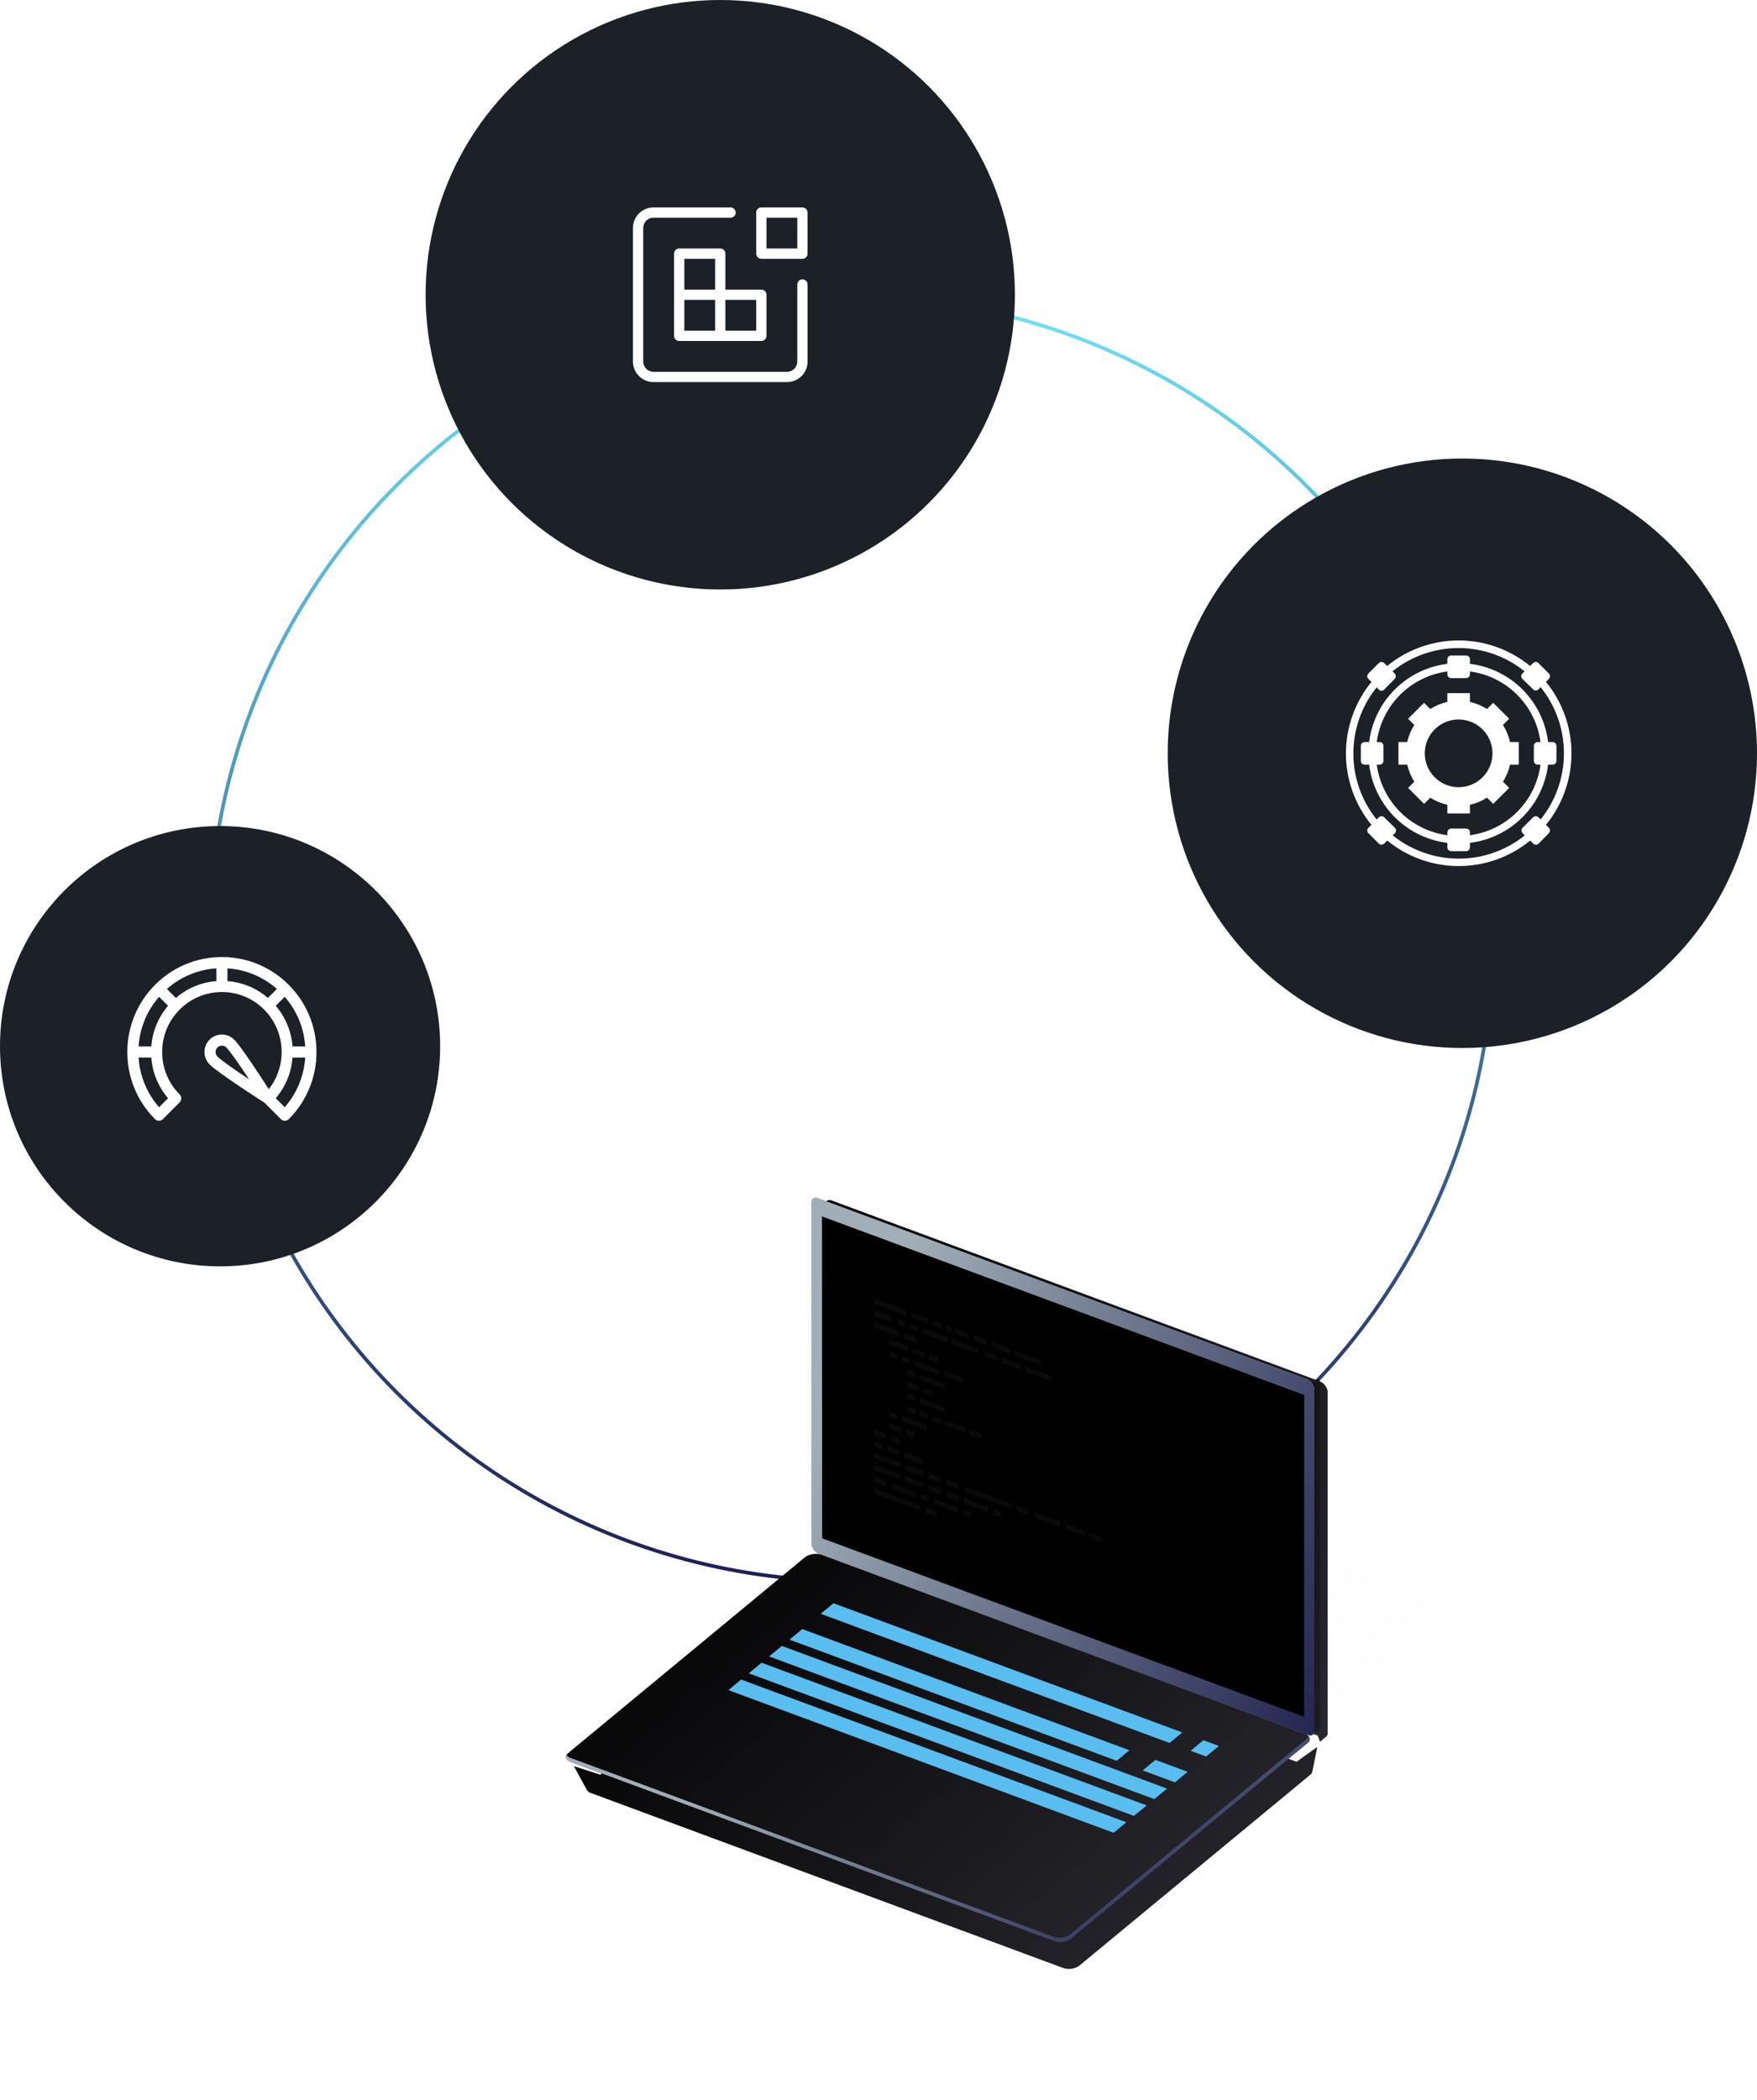 <svg width="483" height="577" viewBox="0 0 483 577" fill="none" xmlns="http://www.w3.org/2000/svg">
<circle cx="234" cy="258" r="176.5" stroke="url(#paint0_linear_565_236)"/>
<g clip-path="url(#clip0_565_236)">
<g filter="url(#filter0_d_565_236)">
<path d="M224.901 422.817L224.853 329.702L223.528 329.397L225.21 328.054C225.414 327.898 225.659 327.802 225.915 327.777C226.171 327.752 226.43 327.8 226.66 327.914L360.863 377.602C361.434 377.843 361.929 378.231 362.3 378.726C362.671 379.221 362.904 379.805 362.975 380.419L362.976 474.262C362.992 474.464 362.955 474.666 362.869 474.849C362.783 475.033 362.651 475.191 362.485 475.308L360.855 476.643L360.26 475.008L360.363 474.991L226.972 425.651C226.408 425.402 225.919 425.009 225.555 424.512C225.192 424.014 224.966 423.43 224.901 422.817Z" fill="url(#paint1_linear_565_236)"/>
</g>
<path d="M360.583 380.137L362.443 378.911C362.748 379.343 362.926 379.852 362.958 380.38L362.976 474.262C362.992 474.464 362.956 474.666 362.869 474.85C362.783 475.033 362.651 475.191 362.486 475.308L360.855 476.643L360.26 475.008L360.363 474.991L353.576 472.501L360.583 380.137Z" fill="url(#paint2_linear_565_236)"/>
<path d="M225.289 427.111L359.491 476.789C360.532 477.174 361.284 476.729 361.283 475.723L361.274 381.839C361.201 381.226 360.967 380.644 360.596 380.149C360.226 379.655 359.732 379.266 359.163 379.023L224.89 329.293C223.849 328.909 223.097 329.354 223.097 330.359L223.106 424.243C223.178 424.873 223.418 425.472 223.803 425.976C224.187 426.481 224.7 426.873 225.289 427.111Z" fill="url(#paint3_linear_565_236)"/>
<path d="M225.289 427.111L359.491 476.789C360.532 477.174 361.284 476.729 361.283 475.723L361.274 381.839C361.201 381.226 360.967 380.644 360.596 380.149C360.226 379.655 359.732 379.266 359.163 379.023L224.89 329.293C223.849 328.909 223.097 329.354 223.097 330.359L223.106 424.243C223.178 424.873 223.418 425.472 223.803 425.976C224.187 426.481 224.7 426.873 225.289 427.111Z" fill="url(#paint4_linear_565_236)"/>
<path d="M225.968 334.275L358.529 383.353L358.493 471.784L226.011 422.735L225.968 334.275Z" fill="#010101"/>
<g filter="url(#filter1_d_565_236)">
<path d="M155.755 483.348L163.026 485.692L223.392 435.814C224.031 435.383 224.761 435.108 225.526 435.01C226.29 434.911 227.067 434.993 227.794 435.248L354.459 482.151C355.458 481.346 360.132 478.067 360.132 478.067L358.764 484.828C358.697 485.179 358.5 485.492 358.213 485.705L294.626 538.234C293.989 538.664 293.26 538.94 292.498 539.038C291.735 539.136 290.96 539.054 290.235 538.799L160.546 490.768C160.053 490.64 159.624 490.336 159.34 489.915L155.755 483.348Z" fill="url(#paint5_linear_565_236)"/>
</g>
<path d="M156.96 484.201L289.806 533.39C290.549 533.651 291.344 533.735 292.127 533.636C292.909 533.536 293.658 533.256 294.312 532.816L359.438 478.978C360.471 478.126 360.162 476.993 358.68 476.45L225.881 427.286C225.138 427.024 224.343 426.94 223.56 427.04C222.778 427.14 222.029 427.42 221.375 427.859L156.249 481.698C155.175 482.557 155.515 483.685 156.96 484.201Z" fill="url(#paint6_linear_565_236)"/>
<path d="M156.765 483.05L289.609 532.228C290.352 532.489 291.147 532.574 291.93 532.474C292.712 532.374 293.46 532.094 294.115 531.654L359.24 477.816C359.463 477.649 359.638 477.426 359.746 477.17C359.861 477.304 359.946 477.462 359.993 477.632C360.041 477.802 360.05 477.981 360.021 478.155C359.992 478.33 359.925 478.496 359.825 478.641C359.725 478.787 359.594 478.909 359.441 478.999L294.316 532.837C293.661 533.277 292.913 533.557 292.13 533.657C291.348 533.757 290.553 533.672 289.809 533.411L156.96 484.202C155.832 483.801 155.395 483.039 155.694 482.3C155.981 482.637 156.35 482.895 156.765 483.05Z" fill="url(#paint7_linear_565_236)"/>
<g opacity="0.11">
<g opacity="0.11">
<path opacity="0.11" d="M226.044 427.184L373.931 481.939C374.758 482.233 375.643 482.329 376.515 482.218C377.386 482.107 378.219 481.792 378.946 481.3L451.525 421.373C452.678 420.415 452.29 419.126 450.678 418.564L302.769 363.802C301.94 363.508 301.053 363.413 300.18 363.524C299.307 363.635 298.472 363.95 297.743 364.443L225.164 424.371C224.044 425.333 224.416 426.593 226.044 427.184Z" fill="url(#paint8_linear_565_236)"/>
<path opacity="0.11" d="M255.224 420.226L362.285 459.86L358.795 462.738L251.734 423.103L255.224 420.226Z" fill="url(#paint9_radial_565_236)"/>
<path opacity="0.11" d="M264.489 412.559L366.253 450.235L362.775 453.121L261.011 415.445L264.489 412.559Z" fill="url(#paint10_radial_565_236)"/>
<path opacity="0.11" d="M373.859 453.051L383.356 456.573L379.877 459.449L370.369 455.928L373.859 453.051Z" fill="url(#paint11_linear_565_236)"/>
<path opacity="0.11" d="M367.467 461.775L374.089 464.229L370.599 467.107L363.979 464.663L367.467 461.775Z" fill="url(#paint12_linear_565_236)"/>
<path opacity="0.11" d="M270.306 407.763L389.171 451.766L385.681 454.644L266.816 410.64L270.306 407.763Z" fill="url(#paint13_radial_565_236)"/>
<path opacity="0.11" d="M276.11 402.958L394.976 446.962L391.498 449.848L272.631 405.834L276.11 402.958Z" fill="url(#paint14_radial_565_236)"/>
<path opacity="0.11" d="M281.927 398.163L400.793 442.166L397.303 445.044L278.437 401.04L281.927 398.163Z" fill="url(#paint15_radial_565_236)"/>
</g>
</g>
<path d="M225.625 443.478L321.514 478.975L325.012 476.085L229.122 440.578L225.625 443.478Z" fill="url(#paint16_linear_565_236)"/>
<path d="M217.027 450.576L306.974 483.875L310.471 480.975L220.534 447.674L217.027 450.576Z" fill="url(#paint17_linear_565_236)"/>
<path d="M211.425 455.198L317.331 494.404L320.829 491.515L214.934 452.307L211.425 455.198Z" fill="url(#paint18_linear_565_236)"/>
<path d="M205.835 459.829L311.729 499.026L315.238 496.135L209.342 456.927L205.835 459.829Z" fill="url(#paint19_linear_565_236)"/>
<path d="M200.233 464.451L306.138 503.657L309.635 500.757L203.74 461.549L200.233 464.451Z" fill="url(#paint20_linear_565_236)"/>
<path d="M327.299 481.126L331.565 482.699L335.074 479.808L330.806 478.225L327.299 481.126Z" fill="url(#paint21_linear_565_236)"/>
<path d="M314.128 486.524L322.978 489.796L326.476 486.906L317.635 483.622L314.128 486.524Z" fill="url(#paint22_linear_565_236)"/>
<g opacity="0.5">
<path opacity="0.5" d="M240.303 358.258L249.065 361.513L249.067 360.084L240.296 356.841L240.303 358.258Z" fill="#252525"/>
<path opacity="0.5" d="M250.478 362.024L255.245 363.798L255.247 362.369L250.471 360.608L250.478 362.024Z" fill="#252525"/>
<path opacity="0.5" d="M262.68 366.548L266.132 367.825L266.136 366.406L262.672 365.121L262.68 366.548Z" fill="#252525"/>
<path opacity="0.5" d="M260.156 365.611L261.333 366.046L261.336 364.628L260.157 364.182L260.156 365.611Z" fill="#252525"/>
<path opacity="0.5" d="M256.67 364.318L258.821 365.118L258.812 363.69L256.673 362.9L256.67 364.318Z" fill="#252525"/>
<path opacity="0.5" d="M248.407 367.762L251.871 369.048L251.862 367.621L248.41 366.344L248.407 367.762Z" fill="#252525"/>
<path opacity="0.5" d="M240.303 364.766L247.071 367.269L247.075 365.85L240.305 363.337L240.303 364.766Z" fill="#252525"/>
<path opacity="0.5" d="M252.95 385.669L259.719 388.183L259.711 386.756L252.943 384.253L252.95 385.669Z" fill="#252525"/>
<path opacity="0.5" d="M249.463 384.376L251.604 385.177L251.606 383.749L249.467 382.958L249.463 384.376Z" fill="#252525"/>
<path opacity="0.5" d="M252.908 379.168L259.677 381.681L259.669 380.254L252.901 377.751L252.908 379.168Z" fill="#252525"/>
<path opacity="0.5" d="M249.421 377.875L251.562 378.676L251.564 377.248L249.414 376.459L249.421 377.875Z" fill="#252525"/>
<path opacity="0.5" d="M253.032 413.74L240.275 409.014L240.273 410.443L253.03 415.169L253.032 413.74Z" fill="#252525"/>
<path opacity="0.5" d="M257.526 415.412L254.369 414.244L254.365 415.663L257.523 416.831L257.526 415.412Z" fill="#252525"/>
<path opacity="0.5" d="M278.159 413.289L265.413 408.561L265.412 409.99L278.166 414.706L278.159 413.289Z" fill="#252525"/>
<path opacity="0.5" d="M282.652 414.95L279.505 413.78L279.503 415.209L282.661 416.377L282.652 414.95Z" fill="#252525"/>
<path opacity="0.5" d="M243.73 407.053L240.276 405.766L240.274 407.195L243.737 408.47L243.73 407.053Z" fill="#252525"/>
<path opacity="0.5" d="M263.572 407.9L260.118 406.613L260.117 408.041L263.569 409.319L263.572 407.9Z" fill="#252525"/>
<path opacity="0.5" d="M251.845 410.058L245.075 407.545L245.072 408.963L251.842 411.477L251.845 410.058Z" fill="#252525"/>
<path opacity="0.5" d="M255.319 411.342L253.18 410.551L253.177 411.97L255.318 412.771L255.319 411.342Z" fill="#252525"/>
<path opacity="0.5" d="M263.492 414.369L256.722 411.856L256.72 413.285L263.488 415.788L263.492 414.369Z" fill="#252525"/>
<path opacity="0.5" d="M266.976 415.651L264.827 414.862L264.834 416.279L266.974 417.08L266.976 415.651Z" fill="#252525"/>
<path opacity="0.5" d="M263.571 411.149L260.118 409.861L260.116 411.29L263.578 412.565L263.571 411.149Z" fill="#252525"/>
<path opacity="0.5" d="M271.687 414.154L264.917 411.64L264.915 413.069L271.683 415.572L271.687 414.154Z" fill="#252525"/>
<path opacity="0.5" d="M275.163 415.448L273.022 414.647L273.02 416.076L275.17 416.865L275.163 415.448Z" fill="#252525"/>
<path opacity="0.5" d="M247.341 405.14L240.277 402.517L240.275 403.946L247.347 406.557L247.341 405.14Z" fill="#252525"/>
<path opacity="0.5" d="M253.792 407.527L248.686 405.631L248.684 407.06L253.8 408.954L253.792 407.527Z" fill="#252525"/>
<path opacity="0.5" d="M258.591 409.305L255.129 408.03L255.136 409.447L258.588 410.724L258.591 409.305Z" fill="#252525"/>
<path opacity="0.5" d="M291.501 418.212L284.428 415.602L284.435 417.019L291.499 419.641L291.501 418.212Z" fill="#252525"/>
<path opacity="0.5" d="M297.954 420.61L292.838 418.715L292.845 420.132L297.95 422.028L297.954 420.61Z" fill="#252525"/>
<path opacity="0.5" d="M302.743 422.39L299.289 421.103L299.287 422.532L302.75 423.807L302.743 422.39Z" fill="#252525"/>
<path opacity="0.5" d="M281.898 376.909L288.972 379.529L288.974 378.1L281.901 375.49L281.898 376.909Z" fill="#252525"/>
<path opacity="0.5" d="M275.447 374.521L280.563 376.415L280.564 374.987L275.448 373.092L275.447 374.521Z" fill="#252525"/>
<path opacity="0.5" d="M270.657 372.74L274.109 374.017L274.113 372.599L270.661 371.322L270.657 372.74Z" fill="#252525"/>
<path opacity="0.5" d="M278.965 372.559L286.029 375.181L286.03 373.753L278.966 371.13L278.965 372.559Z" fill="#252525"/>
<path opacity="0.5" d="M272.513 370.171L277.629 372.066L277.621 370.639L272.515 368.742L272.513 370.171Z" fill="#252525"/>
<path opacity="0.5" d="M267.724 368.391L271.176 369.668L271.179 368.25L267.717 366.974L267.724 368.391Z" fill="#252525"/>
<path opacity="0.5" d="M253.96 382.81L256.349 383.696L256.342 382.279L253.953 381.393L253.96 382.81Z" fill="#252525"/>
<path opacity="0.5" d="M249.467 381.148L252.615 382.318L252.616 380.89L249.459 379.721L249.467 381.148Z" fill="#252525"/>
<path opacity="0.5" d="M247.386 401.904L240.322 399.282L240.319 400.7L247.383 403.322L247.386 401.904Z" fill="#252525"/>
<path opacity="0.5" d="M253.837 404.291L248.721 402.397L248.73 403.824L253.834 405.71L253.837 404.291Z" fill="#252525"/>
<path opacity="0.5" d="M258.637 406.07L255.173 404.784L255.181 406.211L258.633 407.489L258.637 406.07Z" fill="#252525"/>
<path opacity="0.5" d="M242.701 396.92L240.312 396.034L240.319 397.451L242.708 398.337L242.701 396.92Z" fill="#252525"/>
<path opacity="0.5" d="M247.194 398.581L244.047 397.411L244.043 398.83L247.201 399.998L247.194 398.581Z" fill="#252525"/>
<path opacity="0.5" d="M253.623 400.962L248.54 399.073L248.538 400.502L253.62 402.381L253.623 400.962Z" fill="#252525"/>
<path opacity="0.5" d="M255.442 373.595L257.82 374.483L257.824 373.064L255.435 372.178L255.442 373.595Z" fill="#252525"/>
<path opacity="0.5" d="M250.939 371.936L254.096 373.104L254.1 371.685L250.942 370.517L250.939 371.936Z" fill="#252525"/>
<path opacity="0.5" d="M244.52 369.553L249.604 371.443L249.605 370.014L244.524 368.135L244.52 369.553Z" fill="#252525"/>
<path opacity="0.5" d="M259.623 378.167L264.704 380.046L264.708 378.627L259.624 376.738L259.623 378.167Z" fill="#252525"/>
<path opacity="0.5" d="M251.346 375.337L258.204 377.868L258.197 376.451L251.348 373.909L251.346 375.337Z" fill="#252525"/>
<path opacity="0.5" d="M247.86 374.045L250.009 374.834L250.012 373.416L247.861 372.617L247.86 374.045Z" fill="#252525"/>
<path opacity="0.5" d="M244.52 372.802L246.671 373.601L246.662 372.174L244.523 371.384L244.52 372.802Z" fill="#252525"/>
<path opacity="0.5" d="M247.969 390.577L254.738 393.091L254.742 391.672L247.972 389.159L247.969 390.577Z" fill="#252525"/>
<path opacity="0.5" d="M244.484 389.295L246.633 390.084L246.627 388.668L244.486 387.867L244.484 389.295Z" fill="#252525"/>
<path opacity="0.5" d="M249.023 394.229L251.41 395.105L251.413 393.687L249.025 392.801L249.023 394.229Z" fill="#252525"/>
<path opacity="0.5" d="M256.274 390.386L258.663 391.272L258.656 389.855L256.278 388.967L256.274 390.386Z" fill="#252525"/>
<path opacity="0.5" d="M259.681 391.649L265.408 393.768L265.401 392.351L259.673 390.222L259.681 391.649Z" fill="#252525"/>
<path opacity="0.5" d="M266.417 394.147L269.834 395.409L269.825 393.982L266.418 392.719L266.417 394.147Z" fill="#252525"/>
<path opacity="0.5" d="M244.528 392.558L247.686 393.726L247.689 392.307L244.532 391.139L244.528 392.558Z" fill="#252525"/>
<path opacity="0.5" d="M244.811 395.854L247.2 396.74L247.201 395.311L244.813 394.425L244.811 395.854Z" fill="#252525"/>
<path opacity="0.5" d="M240.316 394.182L243.474 395.35L243.467 393.934L240.32 392.763L240.316 394.182Z" fill="#252525"/>
<path opacity="0.5" d="M252.812 389.11L254.951 389.901L254.954 388.483L252.803 387.683L252.812 389.11Z" fill="#252525"/>
<path opacity="0.5" d="M249.461 387.869L251.612 388.668L251.604 387.241L249.465 386.451L249.461 387.869Z" fill="#252525"/>
<path opacity="0.5" d="M261.773 369.453L269.085 372.16L269.086 370.732L261.775 368.024L261.773 369.453Z" fill="#252525"/>
<path opacity="0.5" d="M253.578 366.419L260.436 368.949L260.429 367.532L253.58 364.99L253.578 366.419Z" fill="#252525"/>
<path opacity="0.5" d="M250.102 365.125L252.241 365.916L252.245 364.497L250.094 363.698L250.102 365.125Z" fill="#252525"/>
<path opacity="0.5" d="M246.752 363.884L248.903 364.683L248.894 363.256L246.755 362.465L246.752 363.884Z" fill="#252525"/>
<path opacity="0.5" d="M244.929 363.209L240.3 361.496L240.302 360.067L244.931 361.78L244.929 363.209Z" fill="#252525"/>
</g>
</g>
<circle cx="198" cy="81" r="81" fill="#1C2128"/>
<path d="M199.412 79.588H209.294C210.074 79.588 210.706 80.22 210.706 81V92.294C210.706 93.074 210.074 93.706 209.294 93.706H186.706C185.926 93.706 185.294 93.074 185.294 92.294V69.706C185.294 68.926 185.926 68.294 186.706 68.294H198C198.78 68.294 199.412 68.926 199.412 69.706V79.588ZM188.118 90.882H196.588V82.412H188.118V90.882ZM188.118 71.118V79.588H196.588V71.118H188.118ZM199.412 90.882H207.882V82.412H199.412V90.882ZM209.294 57H220.588C221.368 57 222 57.632 222 58.412V69.706C222 70.486 221.368 71.118 220.588 71.118H209.294C208.514 71.118 207.882 70.486 207.882 69.706V58.412C207.882 57.632 208.514 57 209.294 57ZM210.706 59.824V68.294H219.176V59.824H210.706ZM219.176 78.177C219.176 77.397 219.808 76.765 220.588 76.765C221.368 76.765 222 77.397 222 78.177V99.353C222 102.472 219.472 105 216.353 105H179.647C176.528 105 174 102.472 174 99.353V62.647C174 59.528 176.528 57 179.647 57H200.823C201.603 57 202.235 57.632 202.235 58.412C202.235 59.191 201.603 59.824 200.823 59.824H179.647C178.088 59.824 176.823 61.088 176.823 62.647V99.353C176.823 100.912 178.088 102.177 179.647 102.177H216.353C217.912 102.177 219.176 100.912 219.176 99.353V78.177Z" fill="white"/>
<circle cx="402" cy="207" r="81" fill="#1C2128"/>
<path d="M413.159 199.225L414.875 197.519L410.481 193.125L408.775 194.841C407.339 193.917 405.749 193.255 404.081 192.887V190.478H397.878V192.887C396.209 193.255 394.62 193.917 393.184 194.841L391.478 193.125L387.084 197.519L388.8 199.225C387.875 200.661 387.214 202.251 386.846 203.919H384.437V210.122H386.846C387.214 211.791 387.875 213.38 388.8 214.816L387.084 216.522L391.478 220.906L393.184 219.2C394.62 220.125 396.209 220.786 397.878 221.154V223.563H404.081V221.154C405.749 220.786 407.339 220.125 408.775 219.2L410.481 220.906L414.875 216.522L413.159 214.816C414.083 213.38 414.745 211.791 415.113 210.122H417.522V203.919H415.113C414.745 202.251 414.083 200.661 413.159 199.225ZM400.979 216.326C399.139 216.326 397.34 215.78 395.81 214.758C394.279 213.735 393.087 212.282 392.383 210.582C391.678 208.881 391.494 207.01 391.853 205.205C392.212 203.4 393.098 201.742 394.4 200.441C395.701 199.14 397.359 198.253 399.164 197.894C400.969 197.535 402.84 197.72 404.54 198.424C406.241 199.128 407.694 200.321 408.716 201.851C409.739 203.381 410.284 205.18 410.284 207.021C410.284 209.489 409.304 211.855 407.559 213.6C405.814 215.345 403.447 216.326 400.979 216.326Z" fill="white"/>
<path d="M425.793 186.55C425.889 186.453 425.965 186.338 426.016 186.212C426.067 186.086 426.093 185.952 426.093 185.815C426.092 185.544 425.984 185.284 425.793 185.092L422.908 182.207C422.715 182.015 422.453 181.906 422.179 181.906C421.906 181.906 421.644 182.015 421.45 182.207L420.623 183.014C415.081 178.478 408.141 176 400.979 176C393.818 176 386.877 178.478 381.335 183.014L380.508 182.207C380.412 182.111 380.297 182.036 380.171 181.984C380.045 181.933 379.91 181.907 379.774 181.907C379.503 181.908 379.243 182.016 379.05 182.207L376.166 185.092C375.975 185.284 375.867 185.544 375.866 185.815C375.865 185.952 375.891 186.086 375.943 186.212C375.994 186.338 376.07 186.453 376.166 186.55L377.014 187.397C372.478 192.939 370 199.88 370 207.041C370 214.203 372.478 221.143 377.014 226.685L376.166 227.492C376.07 227.588 375.994 227.703 375.943 227.829C375.891 227.955 375.865 228.09 375.866 228.226C375.867 228.497 375.975 228.757 376.166 228.95L379.05 231.834C379.243 232.025 379.503 232.133 379.774 232.134C379.91 232.135 380.045 232.109 380.171 232.057C380.297 232.006 380.412 231.93 380.508 231.834L381.356 230.986C386.898 235.522 393.839 238 401 238C408.161 238 415.102 235.522 420.644 230.986L421.492 231.834C421.588 231.93 421.703 232.006 421.829 232.057C421.955 232.109 422.09 232.135 422.226 232.134C422.497 232.133 422.757 232.025 422.95 231.834L425.793 228.95C425.984 228.757 426.092 228.497 426.093 228.226C426.093 228.09 426.067 227.955 426.016 227.829C425.965 227.703 425.889 227.588 425.793 227.492L424.986 226.665C429.522 221.123 432 214.182 432 207.021C432 199.859 429.522 192.919 424.986 187.377L425.793 186.55ZM429.928 207.021C429.926 213.627 427.664 220.033 423.518 225.176L422.908 224.597C422.715 224.404 422.453 224.296 422.179 224.296C421.906 224.296 421.644 224.404 421.45 224.597L418.556 227.492C418.363 227.686 418.255 227.948 418.255 228.221C418.255 228.494 418.363 228.756 418.556 228.95L419.166 229.56C414.021 233.702 407.615 235.96 401.01 235.96C394.406 235.96 388 233.702 382.855 229.56L383.465 228.95C383.658 228.756 383.766 228.494 383.766 228.221C383.766 227.948 383.658 227.686 383.465 227.492L380.508 224.597C380.314 224.404 380.052 224.296 379.779 224.296C379.506 224.296 379.244 224.404 379.05 224.597L378.44 225.207C374.298 220.063 372.04 213.656 372.04 207.052C372.04 200.447 374.298 194.041 378.44 188.896L379.05 189.506C379.244 189.699 379.506 189.807 379.779 189.807C380.052 189.807 380.314 189.699 380.508 189.506L383.403 186.55C383.596 186.356 383.704 186.094 383.704 185.821C383.704 185.547 383.596 185.285 383.403 185.092L382.793 184.482C387.937 180.34 394.344 178.081 400.948 178.081C407.553 178.081 413.959 180.34 419.104 184.482L418.494 185.092C418.301 185.285 418.193 185.547 418.193 185.821C418.193 186.094 418.301 186.356 418.494 186.55L421.45 189.444C421.644 189.637 421.906 189.745 422.179 189.745C422.453 189.745 422.715 189.637 422.908 189.444L423.518 188.834C427.671 193.986 429.933 200.404 429.928 207.021Z" fill="white"/>
<path d="M404.081 182.424V181.173C404.081 180.899 403.972 180.636 403.778 180.442C403.584 180.248 403.321 180.139 403.047 180.139H398.912C398.637 180.139 398.374 180.248 398.18 180.442C397.987 180.636 397.878 180.899 397.878 181.173V182.424C392.41 183.094 387.323 185.574 383.428 189.469C379.533 193.365 377.053 198.451 376.383 203.919H375.132C374.858 203.919 374.595 204.028 374.401 204.222C374.207 204.416 374.098 204.679 374.098 204.953V209.088C374.098 209.363 374.207 209.626 374.401 209.82C374.595 210.013 374.858 210.122 375.132 210.122H376.383C377.053 215.59 379.533 220.677 383.428 224.572C387.323 228.467 392.41 230.947 397.878 231.617V232.868C397.878 233.142 397.987 233.405 398.18 233.599C398.374 233.793 398.637 233.902 398.912 233.902H403.047C403.321 233.902 403.584 233.793 403.778 233.599C403.972 233.405 404.081 233.142 404.081 232.868V231.617C409.549 230.947 414.635 228.467 418.531 224.572C422.426 220.677 424.906 215.59 425.576 210.122H426.827C427.101 210.122 427.364 210.013 427.558 209.82C427.752 209.626 427.861 209.363 427.861 209.088V204.953C427.861 204.679 427.752 204.416 427.558 204.222C427.364 204.028 427.101 203.919 426.827 203.919H425.576C424.906 198.451 422.426 193.365 418.531 189.469C414.635 185.574 409.549 183.094 404.081 182.424ZM422.691 210.122H423.487C422.832 215.039 420.576 219.603 417.069 223.11C413.562 226.617 408.998 228.873 404.081 229.529V228.733C404.081 228.458 403.972 228.195 403.778 228.001C403.584 227.808 403.321 227.699 403.047 227.699H398.912C398.637 227.699 398.374 227.808 398.18 228.001C397.987 228.195 397.878 228.458 397.878 228.733V229.529C392.961 228.873 388.397 226.617 384.89 223.11C381.383 219.603 379.127 215.039 378.471 210.122H379.267C379.542 210.122 379.805 210.013 379.999 209.82C380.192 209.626 380.301 209.363 380.301 209.088V204.953C380.301 204.679 380.192 204.416 379.999 204.222C379.805 204.028 379.542 203.919 379.267 203.919H378.471C379.127 199.002 381.383 194.438 384.89 190.931C388.397 187.424 392.961 185.168 397.878 184.513V185.309C397.878 185.583 397.987 185.846 398.18 186.04C398.374 186.234 398.637 186.343 398.912 186.343H403.047C403.321 186.343 403.584 186.234 403.778 186.04C403.972 185.846 404.081 185.583 404.081 185.309V184.513C408.998 185.168 413.562 187.424 417.069 190.931C420.576 194.438 422.832 199.002 423.487 203.919H422.691C422.417 203.919 422.154 204.028 421.96 204.222C421.766 204.416 421.657 204.679 421.657 204.953V209.088C421.657 209.363 421.766 209.626 421.96 209.82C422.154 210.013 422.417 210.122 422.691 210.122Z" fill="white"/>
<circle cx="60.5" cy="287.5" r="60.5" fill="#1C2128"/>
<path d="M61 263C46.625 263 35 274.695 35 289.1C35 296.067 37.706 302.621 42.619 307.552C42.916 307.851 43.306 308 43.696 308C44.086 308 44.476 307.851 44.773 307.552L49.388 302.92C49.982 302.322 49.982 301.354 49.388 300.757C48.083 299.447 44.596 295.553 44.574 289.099C44.575 279.929 51.993 272.611 61 272.611C70.13 272.611 77.425 280.051 77.426 289.099C77.413 292.938 76.15 296.455 73.89 299.317C71.542 295.661 66.3 287.625 64.385 285.702C62.498 283.809 59.468 283.843 57.615 285.702C55.725 287.6 55.767 290.642 57.615 292.498C59.904 294.796 70.892 301.863 72.733 303.041L77.227 307.552C77.524 307.851 77.914 308 78.304 308C78.694 308 79.084 307.851 79.381 307.552C84.294 302.621 87 296.067 87 289.1C87 274.668 75.348 263 61 263ZM46.197 301.797L43.731 304.273C40.389 300.452 38.426 295.698 38.096 290.629H41.586C41.903 294.765 43.507 298.646 46.197 301.797ZM41.586 287.571H38.096C38.425 282.502 40.389 277.748 43.731 273.927L46.197 276.403C43.504 279.555 41.903 283.434 41.586 287.571ZM59.477 269.611C55.356 269.929 51.491 271.537 48.351 274.24L45.885 271.764C49.692 268.409 54.427 266.439 59.477 266.108V269.611ZM59.77 290.335C59.085 289.648 59.095 288.542 59.77 287.865C60.448 287.184 61.552 287.184 62.23 287.865C62.23 287.865 62.23 287.865 62.23 287.865C63.323 288.962 66.031 292.905 68.485 296.613C64.79 294.15 60.862 291.432 59.77 290.335ZM62.523 269.611V266.108C67.573 266.439 72.308 268.409 76.115 271.764L73.649 274.24C70.509 271.537 66.644 269.929 62.523 269.611ZM75.803 276.403L78.269 273.927C81.611 277.748 83.574 282.502 83.904 287.571H80.415C80.097 283.434 78.496 279.555 75.803 276.403ZM78.269 304.273L75.803 301.797C78.493 298.646 80.097 294.765 80.414 290.629H83.904C83.574 295.698 81.611 300.452 78.269 304.273Z" fill="white"/>
<defs>
<filter id="filter0_d_565_236" x="221.528" y="325.771" width="147.452" height="156.872" filterUnits="userSpaceOnUse" color-interpolation-filters="sRGB">
<feFlood flood-opacity="0" result="BackgroundImageFix"/>
<feColorMatrix in="SourceAlpha" type="matrix" values="0 0 0 0 0 0 0 0 0 0 0 0 0 0 0 0 0 0 127 0" result="hardAlpha"/>
<feOffset dx="2" dy="2"/>
<feGaussianBlur stdDeviation="2"/>
<feComposite in2="hardAlpha" operator="out"/>
<feColorMatrix type="matrix" values="0 0 0 0 0.112 0 0 0 0 0.112 0 0 0 0 0.112 0 0 0 0.25 0"/>
<feBlend mode="normal" in2="BackgroundImageFix" result="effect1_dropShadow_565_236"/>
<feBlend mode="normal" in="SourceGraphic" in2="effect1_dropShadow_565_236" result="shape"/>
</filter>
<filter id="filter1_d_565_236" x="153.755" y="432.969" width="212.377" height="112.109" filterUnits="userSpaceOnUse" color-interpolation-filters="sRGB">
<feFlood flood-opacity="0" result="BackgroundImageFix"/>
<feColorMatrix in="SourceAlpha" type="matrix" values="0 0 0 0 0 0 0 0 0 0 0 0 0 0 0 0 0 0 127 0" result="hardAlpha"/>
<feOffset dx="2" dy="2"/>
<feGaussianBlur stdDeviation="2"/>
<feComposite in2="hardAlpha" operator="out"/>
<feColorMatrix type="matrix" values="0 0 0 0 0.112 0 0 0 0 0.112 0 0 0 0 0.112 0 0 0 0.25 0"/>
<feBlend mode="normal" in2="BackgroundImageFix" result="effect1_dropShadow_565_236"/>
<feBlend mode="normal" in="SourceGraphic" in2="effect1_dropShadow_565_236" result="shape"/>
</filter>
<linearGradient id="paint0_linear_565_236" x1="234" y1="81" x2="234" y2="435" gradientUnits="userSpaceOnUse">
<stop stop-color="#6EE1F8"/>
<stop offset="1" stop-color="#1E1E55"/>
</linearGradient>
<linearGradient id="paint1_linear_565_236" x1="210.584" y1="330.707" x2="396.481" y2="440.559" gradientUnits="userSpaceOnUse">
<stop stop-color="#010101"/>
<stop offset="0.958" stop-color="#28282F"/>
</linearGradient>
<linearGradient id="paint2_linear_565_236" x1="338.648" y1="383.136" x2="385.649" y2="387.052" gradientUnits="userSpaceOnUse">
<stop stop-color="#010101"/>
<stop offset="0.958" stop-color="#28282F"/>
</linearGradient>
<linearGradient id="paint3_linear_565_236" x1="362.825" y1="391.047" x2="221.581" y2="414.999" gradientUnits="userSpaceOnUse">
<stop stop-color="white"/>
<stop offset="1" stop-color="#424B5A"/>
</linearGradient>
<linearGradient id="paint4_linear_565_236" x1="217.445" y1="407.561" x2="377.486" y2="486.303" gradientUnits="userSpaceOnUse">
<stop stop-color="#A1AEB7"/>
<stop offset="1" stop-color="#141645"/>
</linearGradient>
<linearGradient id="paint5_linear_565_236" x1="151.572" y1="447.771" x2="274.8" y2="600.023" gradientUnits="userSpaceOnUse">
<stop stop-color="#010101"/>
<stop offset="0.958" stop-color="#28282F"/>
</linearGradient>
<linearGradient id="paint6_linear_565_236" x1="150.15" y1="439.714" x2="277.272" y2="593.472" gradientUnits="userSpaceOnUse">
<stop stop-color="#010101"/>
<stop offset="0.958" stop-color="#28282F"/>
</linearGradient>
<linearGradient id="paint7_linear_565_236" x1="157.189" y1="515.74" x2="223.333" y2="618.446" gradientUnits="userSpaceOnUse">
<stop stop-color="#A1AEB7"/>
<stop offset="1" stop-color="#141645"/>
</linearGradient>
<linearGradient id="paint8_linear_565_236" x1="374.78" y1="416.693" x2="152.591" y2="454.37" gradientUnits="userSpaceOnUse">
<stop stop-color="white"/>
<stop offset="0.29" stop-color="#C5C4F7"/>
<stop offset="0.64" stop-color="#D3D2F9"/>
<stop offset="1" stop-color="#E9E9FD"/>
</linearGradient>
<radialGradient id="paint9_radial_565_236" cx="0" cy="0" r="1" gradientUnits="userSpaceOnUse" gradientTransform="translate(307.008 441.477) rotate(-9.624) scale(41.991 41.89)">
<stop stop-color="#22215B"/>
<stop offset="0.33" stop-color="#1E1E55"/>
<stop offset="0.75" stop-color="#141645"/>
<stop offset="1" stop-color="#0C0F38"/>
</radialGradient>
<radialGradient id="paint10_radial_565_236" cx="0" cy="0" r="1" gradientUnits="userSpaceOnUse" gradientTransform="translate(16487.3 4151.32) rotate(-9.624) scale(3745.39 2157.62)">
<stop stop-color="#22215B"/>
<stop offset="0.33" stop-color="#1E1E55"/>
<stop offset="0.75" stop-color="#141645"/>
<stop offset="1" stop-color="#0C0F38"/>
</radialGradient>
<linearGradient id="paint11_linear_565_236" x1="370.108" y1="453.701" x2="378.084" y2="463.348" gradientUnits="userSpaceOnUse">
<stop stop-color="#010101"/>
<stop offset="0.958" stop-color="#28282F"/>
</linearGradient>
<linearGradient id="paint12_linear_565_236" x1="363.692" y1="462.427" x2="369.994" y2="470.053" gradientUnits="userSpaceOnUse">
<stop stop-color="#010101"/>
<stop offset="0.958" stop-color="#28282F"/>
</linearGradient>
<radialGradient id="paint13_radial_565_236" cx="0" cy="0" r="1" gradientUnits="userSpaceOnUse" gradientTransform="translate(20669.6 4533.35) rotate(-9.624) scale(5050.83 2908.67)">
<stop stop-color="#22215B"/>
<stop offset="0.33" stop-color="#1E1E55"/>
<stop offset="0.75" stop-color="#141645"/>
<stop offset="1" stop-color="#0C0F38"/>
</radialGradient>
<radialGradient id="paint14_radial_565_236" cx="0" cy="0" r="1" gradientUnits="userSpaceOnUse" gradientTransform="translate(21334.2 4178.8) rotate(-9.624) scale(5050.37 2909.13)">
<stop stop-color="#22215B"/>
<stop offset="0.33" stop-color="#1E1E55"/>
<stop offset="0.75" stop-color="#141645"/>
<stop offset="1" stop-color="#0C0F38"/>
</radialGradient>
<radialGradient id="paint15_radial_565_236" cx="0" cy="0" r="1" gradientUnits="userSpaceOnUse" gradientTransform="translate(22003.1 3820.52) rotate(-9.624) scale(5050.83 2908.67)">
<stop stop-color="#22215B"/>
<stop offset="0.33" stop-color="#1E1E55"/>
<stop offset="0.75" stop-color="#141645"/>
<stop offset="1" stop-color="#0C0F38"/>
</radialGradient>
<linearGradient id="paint16_linear_565_236" x1="695918" y1="12378.6" x2="678225" y2="12378.6" gradientUnits="userSpaceOnUse">
<stop stop-color="#C2D1D9"/>
<stop offset="1" stop-color="#59BDEF"/>
</linearGradient>
<linearGradient id="paint17_linear_565_236" x1="695918" y1="12378.6" x2="678225" y2="12378.6" gradientUnits="userSpaceOnUse">
<stop stop-color="#C2D1D9"/>
<stop offset="1" stop-color="#59BDEF"/>
</linearGradient>
<linearGradient id="paint18_linear_565_236" x1="695918" y1="12378.6" x2="678225" y2="12378.6" gradientUnits="userSpaceOnUse">
<stop stop-color="#C2D1D9"/>
<stop offset="1" stop-color="#59BDEF"/>
</linearGradient>
<linearGradient id="paint19_linear_565_236" x1="695918" y1="12378.6" x2="678225" y2="12378.6" gradientUnits="userSpaceOnUse">
<stop stop-color="#C2D1D9"/>
<stop offset="1" stop-color="#59BDEF"/>
</linearGradient>
<linearGradient id="paint20_linear_565_236" x1="695918" y1="12378.6" x2="678225" y2="12378.6" gradientUnits="userSpaceOnUse">
<stop stop-color="#C2D1D9"/>
<stop offset="1" stop-color="#59BDEF"/>
</linearGradient>
<linearGradient id="paint21_linear_565_236" x1="695918" y1="12378.6" x2="678225" y2="12378.6" gradientUnits="userSpaceOnUse">
<stop stop-color="#C2D1D9"/>
<stop offset="1" stop-color="#59BDEF"/>
</linearGradient>
<linearGradient id="paint22_linear_565_236" x1="695918" y1="12378.6" x2="678225" y2="12378.6" gradientUnits="userSpaceOnUse">
<stop stop-color="#C2D1D9"/>
<stop offset="1" stop-color="#59BDEF"/>
</linearGradient>
<clipPath id="clip0_565_236">
<rect width="302.879" height="235.719" fill="white" transform="translate(132 343.638) rotate(-9.624)"/>
</clipPath>
</defs>
</svg>
